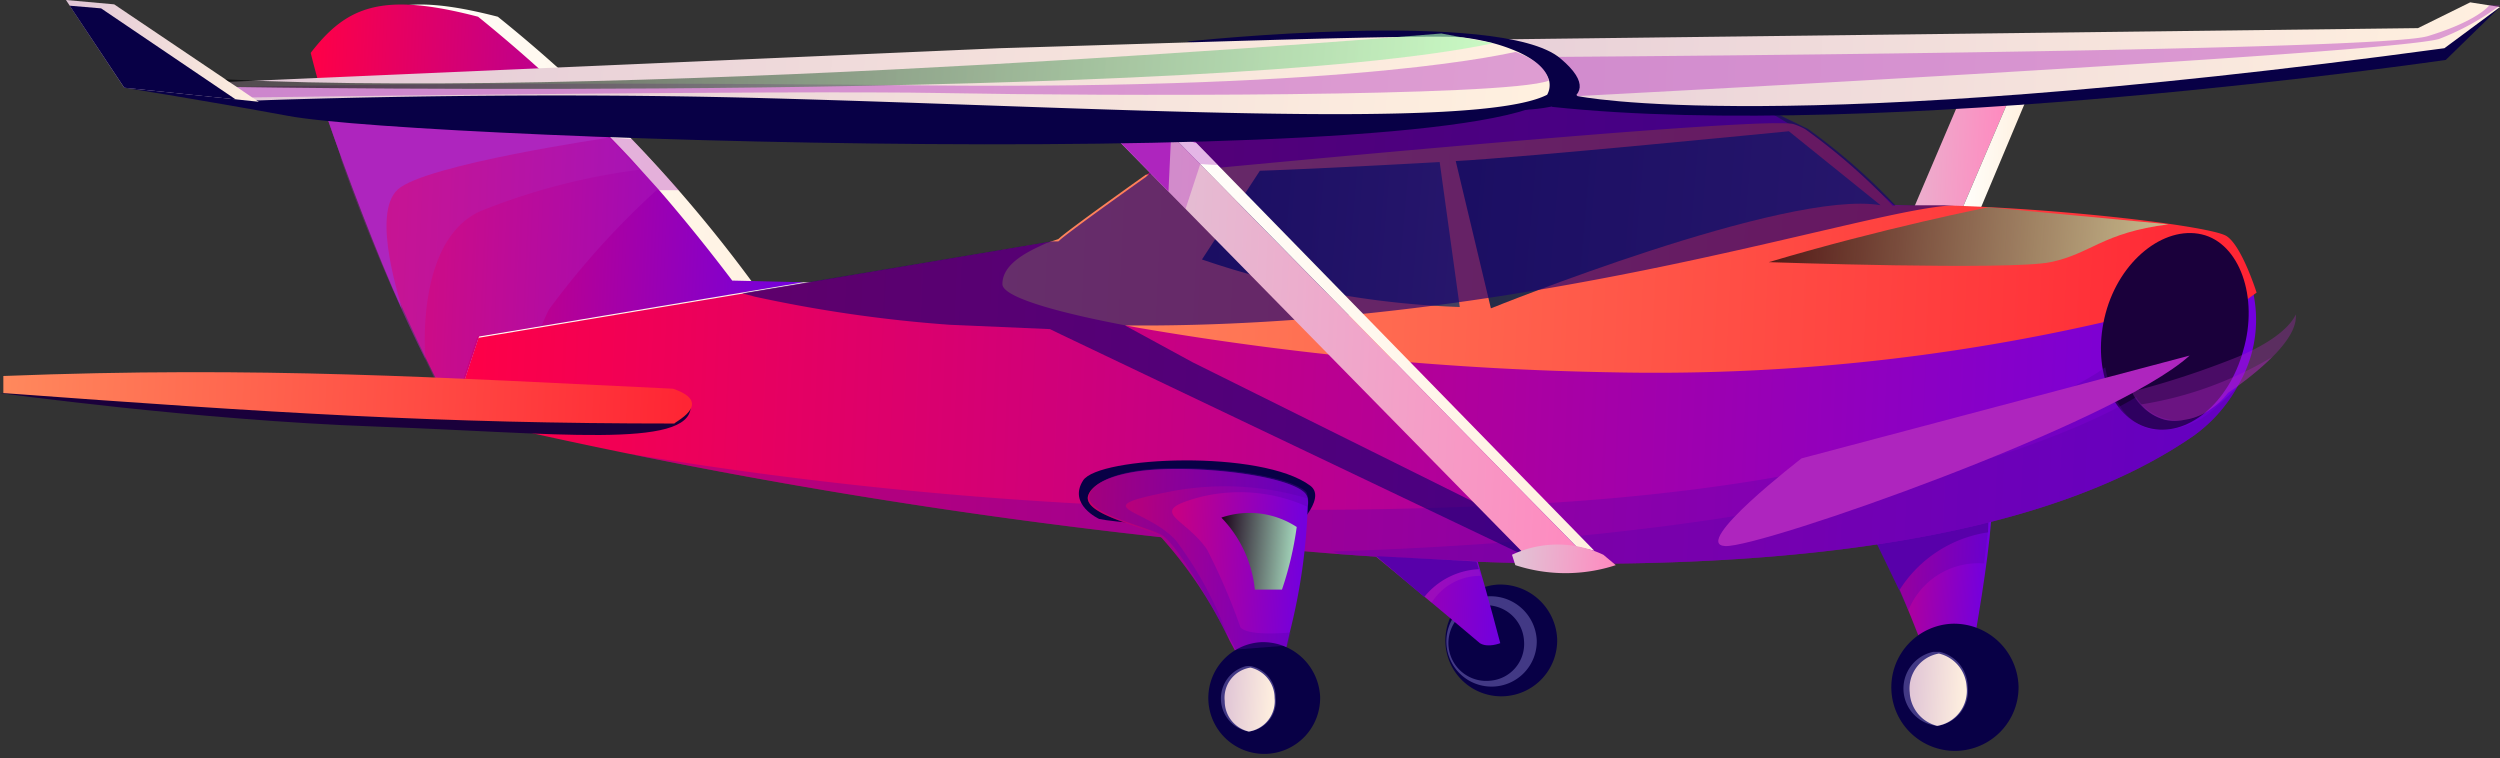 <svg xmlns="http://www.w3.org/2000/svg" xmlns:xlink="http://www.w3.org/1999/xlink" viewBox="0 0 74.67 22.64"><rect x="0" y="0" width="74.67" height="22.64" fill="#333333" stroke="none"/><defs><style>.cls-1{isolation:isolate;}.cls-2{fill:url(#Безымянный_градиент_32);}.cls-3{fill:url(#Безымянный_градиент_33);}.cls-4{fill:url(#Безымянный_градиент_38);}.cls-5{fill:#080046;}.cls-6{fill:#423985;}.cls-7{fill:url(#Безымянный_градиент_15);}.cls-8,.cls-9{fill:#5800aa;}.cls-20,.cls-8{opacity:0.33;}.cls-20,.cls-21,.cls-31,.cls-8,.cls-9{mix-blend-mode:multiply;}.cls-10{fill:url(#Безымянный_градиент_33-2);}.cls-11{fill:url(#Безымянный_градиент_38-2);}.cls-12{fill:url(#Безымянный_градиент_38-3);}.cls-13{fill:url(#Безымянный_градиент_38-4);}.cls-14{fill:url(#Безымянный_градиент_42);}.cls-15{fill:url(#Безымянный_градиент_40);}.cls-16{fill:url(#Безымянный_градиент_34);}.cls-17{fill:#1a003b;}.cls-18{fill:url(#Безымянный_градиент_34-2);}.cls-19{opacity:0.67;fill:url(#Безымянный_градиент_12);}.cls-19,.cls-25,.cls-34{mix-blend-mode:color-dodge;}.cls-20,.cls-21,.cls-31{fill:#ae25be;}.cls-22{fill:url(#Безымянный_градиент_40-2);}.cls-23{fill:url(#Безымянный_градиент_38-5);}.cls-24{fill:url(#Безымянный_градиент_15-2);}.cls-25{opacity:0.84;fill:url(#Безымянный_градиент_12-2);}.cls-26{fill:#170072;opacity:0.66;mix-blend-mode:darken;}.cls-27{fill:url(#Безымянный_градиент_32-2);}.cls-28{fill:url(#Безымянный_градиент_33-3);}.cls-29{fill:url(#Безымянный_градиент_32-3);}.cls-30{fill:url(#Безымянный_градиент_15-3);}.cls-31{opacity:0.41;}.cls-32{fill:url(#Безымянный_градиент_15-4);}.cls-33{fill:url(#Безымянный_градиент_15-5);}.cls-34{opacity:0.64;fill:url(#Безымянный_градиент_12-3);}</style><linearGradient id="Безымянный_градиент_32" x1="55.39" y1="25.17" x2="59.67" y2="25.17" gradientTransform="translate(1.34 -21.03) rotate(2.58)" gradientUnits="userSpaceOnUse"><stop offset="0" stop-color="#e0c5d6"/><stop offset="0.99" stop-color="#ff89bf"/></linearGradient><linearGradient id="Безымянный_градиент_33" x1="58.39" y1="23.1" x2="60.23" y2="23.1" gradientTransform="translate(1.34 -21.03) rotate(2.58)" gradientUnits="userSpaceOnUse"><stop offset="0" stop-color="#fffffc"/><stop offset="0.99" stop-color="#fff0df"/></linearGradient><linearGradient id="Безымянный_градиент_38" x1="54.16" y1="35.62" x2="59.67" y2="35.62" gradientTransform="translate(1.34 -21.03) rotate(2.58)" gradientUnits="userSpaceOnUse"><stop offset="0" stop-color="#ff0046"/><stop offset="0.99" stop-color="#7300de"/></linearGradient><linearGradient id="Безымянный_градиент_15" x1="57.51" y1="39.03" x2="59.22" y2="39.03" gradientTransform="translate(1.34 -21.03) rotate(2.58)" gradientUnits="userSpaceOnUse"><stop offset="0" stop-color="#e0c5d6"/><stop offset="0.99" stop-color="#fff0df"/></linearGradient><linearGradient id="Безымянный_градиент_33-2" x1="9.55" y1="26.71" x2="24.56" y2="26.71" xlink:href="#Безымянный_градиент_33"/><linearGradient id="Безымянный_градиент_38-2" x1="36.6" y1="35.17" x2="45.21" y2="35.17" xlink:href="#Безымянный_градиент_38"/><linearGradient id="Безымянный_градиент_38-3" x1="13.65" y1="28.51" x2="67.38" y2="28.51" xlink:href="#Безымянный_градиент_38"/><linearGradient id="Безымянный_градиент_38-4" x1="8.9" y1="26.73" x2="23.91" y2="26.73" xlink:href="#Безымянный_градиент_38"/><linearGradient id="Безымянный_градиент_42" x1="71.55" y1="-21.02" x2="82.61" y2="-20.56" gradientTransform="matrix(1, -0.05, 0.05, 0.86, -32.44, 24.85)" gradientUnits="userSpaceOnUse"><stop offset="0" stop-color="#78748a"/><stop offset="1" stop-color="#3c4056"/></linearGradient><linearGradient id="Безымянный_градиент_40" x1="29.89" y1="26.19" x2="67.38" y2="26.19" gradientTransform="translate(1.34 -21.03) rotate(2.58)" gradientUnits="userSpaceOnUse"><stop offset="0" stop-color="#ff895d"/><stop offset="0.99" stop-color="#ff2534"/></linearGradient><linearGradient id="Безымянный_градиент_34" x1="43.21" y1="25.19" x2="55.95" y2="25.72" gradientTransform="translate(1.34 -21.03) rotate(2.58)" gradientUnits="userSpaceOnUse"><stop offset="0" stop-color="#222945"/><stop offset="1" stop-color="#454160"/></linearGradient><linearGradient id="Безымянный_градиент_34-2" x1="35.88" y1="25.83" x2="43.67" y2="26.15" xlink:href="#Безымянный_градиент_34"/><linearGradient id="Безымянный_градиент_12" x1="52.79" y1="25.42" x2="64.57" y2="25.91" gradientTransform="translate(1.34 -21.03) rotate(2.58)" gradientUnits="userSpaceOnUse"><stop offset="0"/><stop offset="1" stop-color="#acffb5"/></linearGradient><linearGradient id="Безымянный_градиент_40-2" x1="0.14" y1="32.38" x2="20.8" y2="32.38" xlink:href="#Безымянный_градиент_40"/><linearGradient id="Безымянный_градиент_38-5" x1="32.73" y1="36.68" x2="39.33" y2="36.68" xlink:href="#Безымянный_градиент_38"/><linearGradient id="Безымянный_градиент_15-2" x1="37.09" y1="40.26" x2="38.58" y2="40.26" xlink:href="#Безымянный_градиент_15"/><linearGradient id="Безымянный_градиент_12-2" x1="36.71" y1="35.8" x2="38.98" y2="35.89" xlink:href="#Безымянный_градиент_12"/><linearGradient id="Безымянный_градиент_32-2" x1="32.99" y1="29.52" x2="47.77" y2="29.52" xlink:href="#Безымянный_градиент_32"/><linearGradient id="Безымянный_градиент_33-3" x1="34.65" y1="29.36" x2="47.92" y2="29.36" xlink:href="#Безымянный_градиент_33"/><linearGradient id="Безымянный_градиент_32-3" x1="45.47" y1="35.61" x2="48.58" y2="35.61" xlink:href="#Безымянный_градиент_32"/><linearGradient id="Безымянный_градиент_15-3" x1="34.25" y1="19.88" x2="74.21" y2="19.88" xlink:href="#Безымянный_градиент_15"/><linearGradient id="Безымянный_градиент_15-4" x1="-2.41" y1="9.35" x2="40" y2="9.35" gradientTransform="translate(7.13 -8.92) rotate(4.96)" xlink:href="#Безымянный_градиент_15"/><linearGradient id="Безымянный_градиент_15-5" x1="-4.37" y1="10.6" x2="1.63" y2="10.6" gradientTransform="translate(7.13 -8.92) rotate(4.96)" xlink:href="#Безымянный_градиент_15"/><linearGradient id="Безымянный_градиент_12-3" x1="0.58" y1="9.15" x2="38.21" y2="9.15" gradientTransform="translate(7.13 -8.92) rotate(4.96)" xlink:href="#Безымянный_градиент_12"/></defs><g class="cls-1"><g id="Слой_2" data-name="Слой 2"><g id="interior"><polygon class="cls-2" points="58.57 2.91 55.36 10.44 56.9 10.23 59.99 3 58.57 2.91"/><polygon class="cls-3" points="59.99 3 60.55 2.91 59.02 6.55 58.55 6.37 59.99 3"/><path class="cls-4" d="M54,14.47s0-.64,1.26-.92,3.72,0,4.15.68-.76,6.6-.76,6.6H58s-1.68-4.65-2.27-5.1S53.93,15.08,54,14.47Z"/><path class="cls-5" d="M60.29,20.5a1.9,1.9,0,1,1-2-1.87A1.93,1.93,0,0,1,60.29,20.5Z"/><path class="cls-6" d="M57.86,21.68h0a1.12,1.12,0,0,1-.12-2.21h.2a1.08,1.08,0,0,1,.83,1A1.06,1.06,0,0,1,57.86,21.68Z"/><path class="cls-7" d="M57.86,21.68a1.08,1.08,0,0,1-.82-1,1.06,1.06,0,0,1,.87-1.16,1.08,1.08,0,0,1,.83,1A1.06,1.06,0,0,1,57.86,21.68Z"/><path class="cls-8" d="M57,18.23a2.25,2.25,0,0,1,2.26-1.4l.15-1.25-3.32.67Z"/><path class="cls-9" d="M56.73,17.63a3.78,3.78,0,0,1,2.65-1.73l0-.32-3.32.67Z"/><path class="cls-10" d="M24.59,8.43l-2.12,0A42.38,42.38,0,0,0,14.87.5C12-.24,11,.16,9.88,1.57a50.74,50.74,0,0,0,4.27,10.79l.75-2.3Z"/><path class="cls-5" d="M46.51,19.1a1.67,1.67,0,1,1-1.76-1.64A1.7,1.7,0,0,1,46.51,19.1Z"/><path class="cls-6" d="M45.9,19.13a1.35,1.35,0,1,1-1.43-1.32A1.38,1.38,0,0,1,45.9,19.13Z"/><path class="cls-5" d="M45.52,19.15a1.1,1.1,0,0,1-1,1.18,1.13,1.13,0,1,1,1-1.18Z"/><path class="cls-11" d="M36.42,13.54s0-.56,1.49-.79,4.46.09,5,.65,1.9,5.81,1.9,5.81-.37.15-.61,0c0,0-4.87-4.13-5.59-4.52C38,14.38,36.4,14.07,36.42,13.54Z"/><path class="cls-12" d="M66.83,11.54h0A4.5,4.5,0,0,1,65.54,13C60.08,16.8,49.9,17.28,40,16.55a175.64,175.64,0,0,1-21.23-3c-3.24-.66-5.24-1.16-5.24-1.16l.76-2.3,7.89-1.32,9.44-1.59h0L32,7.08c.74-.67,1.43-1.25,2.14-1.78l.12-.09h0a25.86,25.86,0,0,1,2.85-1.82,55.59,55.59,0,0,1,13.83-1A20,20,0,0,1,53.7,3.87a25.49,25.49,0,0,1,2.87,2.26l1.85.07c4.59.2,7.39.56,8.16,1A3.84,3.84,0,0,1,66.83,11.54Z"/><path class="cls-13" d="M24,8.43l-7.77,1.3-1.92.32-.76,2.3a59.76,59.76,0,0,1-3.46-8c-.31-.94-.58-1.85-.81-2.77,1.09-1.42,2.16-1.82,5-1.08a45.08,45.08,0,0,1,4.56,4.24l.83.92c.72.83,1.45,1.73,2.2,2.72Z"/><path class="cls-14" d="M49.1,2.51c0-.26-2.5-.34-5.55-.17S38,2.85,38,3.11s2.5.34,5.56.18S49.12,2.78,49.1,2.51Z"/><path class="cls-15" d="M66.93,9.08a1.89,1.89,0,0,0-1-2c-1.27-.54-3,2.52-3,2.52h0a60,60,0,0,1-14.78,1.52A92.93,92.93,0,0,1,34,9.79c-2.48-.45-4.08-.93-4.06-1.31,0-.63.83-1,1.32-1.22l.35-.12h0l.08-.07h0c.54-.44,2.53-1.85,2.53-1.85h0c.79-.08,18.51-1.79,19.36-1.51a1.87,1.87,0,0,1,.34.15,18.17,18.17,0,0,1,2.61,2.28c.55,0,1.13,0,1.74,0,3.55.11,7.77.62,8.23.91s.9,1.69.9,1.69Z"/><path class="cls-16" d="M43.48,4.81l1.05,4.4s8.83-3.57,11.64-3.08L53.43,3.92S45.43,4.71,43.48,4.81Z"/><path class="cls-17" d="M67,10.47c-.43,1.58-1.69,2.62-2.83,2.31s-1.7-1.84-1.28-3.42S64.63,6.74,65.76,7,67.47,8.88,67,10.47Z"/><path class="cls-18" d="M43.6,9.17,43,4.84s-3.54.2-5.37.26L35.9,7.75A26.72,26.72,0,0,0,43.6,9.17Z"/><path class="cls-19" d="M59.39,6.19s-3.14.62-6.56,1.64c0,0,7.19.25,8.41,0s1.55-.88,3.53-1.13Z"/><path class="cls-20" d="M20.28,5.68l-.67,0A24.22,24.22,0,0,0,16.4,9.24a5,5,0,0,0-.22.49l-1.92.32-.76,2.3c-.28-.55-.54-1.08-.79-1.61h0a53.8,53.8,0,0,1-2.53-6c0-.13-.35-1-.39-1.17l9.08.58Z"/><path class="cls-20" d="M19.1,5.07a19.25,19.25,0,0,0-4.76,1.24c-1.94.89-1.64,4.33-1.63,4.43-.26-.52-.49-1-.72-1.52h0C11.27,7.63,10.28,5,9.79,3.56l8.41.55Z"/><path class="cls-21" d="M12,9.22C11.27,7.63,10.28,5,9.79,3.56l8.41.55h0s-5.5.8-6.32,1.55S12,9.09,12,9.22Z"/><path class="cls-17" d="M0,11.74s5.86.81,11.21,1,9.39.68,9.42-.59Z"/><path class="cls-22" d="M20.1,11.61c-7-.33-12.26-.68-20-.38l0,.51c8,.59,13,.91,20.05.91C20.05,12.65,21.4,12.05,20.1,11.61Z"/><path class="cls-8" d="M66.83,11.54h0A4.5,4.5,0,0,1,65.54,13C60.08,16.8,49.9,17.28,40,16.55a175.64,175.64,0,0,1-21.23-3h0a123.16,123.16,0,0,0,24.62,1.6c14.54-.39,19.49-4.18,19.49-4.18a3.09,3.09,0,0,0,.48,1.22,1.54,1.54,0,0,0,.9.64,2.4,2.4,0,0,0,1.8-.55A7,7,0,0,0,66.83,11.54Z"/><path class="cls-8" d="M66.83,11.55A4.5,4.5,0,0,1,65.54,13C60.08,16.8,49.9,17.28,40,16.55l-.19-.08C55,16,61.58,13.06,63.31,12.14c.34-.18.49-.28.49-.28a1.51,1.51,0,0,0,2.21.37A4.45,4.45,0,0,0,66.83,11.55Z"/><path class="cls-20" d="M66.55,11.73a2.42,2.42,0,0,1-.61.55,1.67,1.67,0,0,1-.69.26,1.42,1.42,0,0,1-.58,0,1.56,1.56,0,0,1-1-.84h0a25.67,25.67,0,0,0,3.19-1.05c1.4-.59,1.67-1.16,1.71-1.26C68.64,10.12,67.51,11.07,66.55,11.73Z"/><path class="cls-20" d="M67.87,10.66a9.08,9.08,0,0,1-1.32,1.07,2.42,2.42,0,0,1-.61.55,1.67,1.67,0,0,1-.69.26,1.42,1.42,0,0,1-.58,0,1.36,1.36,0,0,1-.72-.46h0A11,11,0,0,0,67.87,10.66Z"/><path class="cls-5" d="M32.83,15.5s-.94-.43-.48-1.15,5.34-.93,6.79.16c.52.4-.55,1.37-.55,1.37S33.74,15.7,32.83,15.5Z"/><path class="cls-23" d="M38.52,18.9l-.09.39a0,0,0,0,1,0,0c-.15.71-.28,1.2-.28,1.2h-.71s-.23-.45-.56-1.07h0l-.15-.28h0A12.63,12.63,0,0,0,34.64,16c-.53-.29-2.18-.61-2.15-1.14,0,0,0-.56,1.49-.78s4.45.08,5,.65a.4.4,0,0,1,.08.16h0a.88.88,0,0,1,0,.24h0A17.71,17.71,0,0,1,38.52,18.9Z"/><path class="cls-5" d="M39.43,20.82a1.67,1.67,0,1,1-1.76-1.64A1.71,1.71,0,0,1,39.43,20.82Z"/><path class="cls-6" d="M37.3,21.85h0a1,1,0,0,1-.1-1.95.55.55,0,0,1,.18,0,.93.93,0,0,1,.72.91A.92.92,0,0,1,37.3,21.85Z"/><path class="cls-24" d="M37.3,21.85a.93.93,0,0,1-.72-.91.91.91,0,0,1,.77-1,.93.93,0,0,1,.72.91A.92.92,0,0,1,37.3,21.85Z"/><path class="cls-8" d="M39.06,15.14h0a4.91,4.91,0,0,0-3.19-.3c-1.69.45-.49.59.18,1.57a18.31,18.31,0,0,1,1,2.33c.25.28,1.5.15,1.5.15l-.09.39v0h0l-1.55.12h0c-.67-1.24-1.75-3.17-2.23-3.43s-2.18-.61-2.15-1.14c0,0,0-.56,1.49-.78s4.45.08,5,.65A.71.71,0,0,1,39.06,15.14Z"/><path class="cls-8" d="M35.12,16.14a11.09,11.09,0,0,1,1.6,3A12.63,12.63,0,0,0,34.64,16c-.53-.29-2.18-.61-2.15-1.14,0,0,0-.56,1.49-.78s4.45.08,5,.65a.4.4,0,0,1,.08.16,8.59,8.59,0,0,0-4.2-.19C32.41,15.19,34.22,15.16,35.12,16.14Z"/><path class="cls-20" d="M42.76,18a1.71,1.71,0,0,1,1.47-.8l-.13-.44-3-.13Z"/><path class="cls-9" d="M42.54,17.83A2.23,2.23,0,0,1,44.17,17l-.07-.23-3-.16Z"/><path class="cls-25" d="M38.73,15.74a2.58,2.58,0,0,0-2.25-.28,3.62,3.62,0,0,1,1,2.15l.81,0A10,10,0,0,0,38.73,15.74Z"/><path class="cls-21" d="M53.81,13.69s-3.34,2.57-2.28,2.62,11.64-3.66,13.87-5.69Z"/><path class="cls-26" d="M35.62,10.82l11.11,5.52-1.14.28L31.71,10l-.35-.17-3-.13a41.2,41.2,0,0,1-5.82-.84l-.37-.1,9.23-1.55.09,0,.12,0h0l.08-.07h0c.54-.44,2.53-1.85,2.53-1.85h0L35.62,4,50.55,2.17,54,3.85a18.17,18.17,0,0,1,2.61,2.28c.55,0,1.13,0,1.74,0l.11,0h0c-2.4,0-12.21,3.49-23.86,3.59-.19,0-.38,0-.57,0h-.43Z"/><polygon class="cls-27" points="33.24 4.03 45.59 16.61 47.45 16.7 34.89 3.93 33.24 4.03"/><polygon class="cls-28" points="34.89 3.93 47.09 16.33 47.62 16.45 35.35 3.88 34.89 3.93"/><polygon class="cls-20" points="35.41 6.24 35.85 4.9 36.37 4.93 35.35 3.88 33.24 4.03 35.41 6.24"/><polygon class="cls-21" points="34.9 5.72 34.98 4.01 35.74 4.28 35.35 3.88 33.24 4.03 34.9 5.72"/><path class="cls-29" d="M45.16,16.57a3.2,3.2,0,0,1,2.73,0l.37.31a4.83,4.83,0,0,1-3,0Z"/><path class="cls-5" d="M72.51,1.08,74.67.21,73.05,1.79S56.18,4.25,46.34,3.19l.83-.74Z"/><path class="cls-30" d="M47.12,2.87s6,1.27,25.89-1.43L74.67.21,73.78.07,72.22.84l-37.6.46S45.5,1.22,47.12,2.87Z"/><path class="cls-31" d="M46.42,1.7S71,1.54,72.51,1.08,74.35.16,74.35.16l.32,0a7.6,7.6,0,0,1-1.81,1C71.5,1.6,47.12,2.87,47.12,2.87Z"/><path class="cls-5" d="M35.45,1.24s9.36-1,11.15.5-1.11,1.54-1.11,1.54Z"/><path class="cls-5" d="M3.71,2.62S6.1,3,8.6,3.46c4,.76,38.86,1.84,37.95-1Z"/><path class="cls-32" d="M46.21,2.83c-2.1,1.08-13.39.37-23.43.1h0C15,2.72,7.73,3,7.73,3l-4-.42L29.86,1.44c4.76-.14,13-.43,13.85-.32a7.11,7.11,0,0,1,.89.17,5.18,5.18,0,0,1,.67.23c.7.3.93.63,1,.89h0A.59.59,0,0,1,46.21,2.83Z"/><polygon class="cls-33" points="3.71 2.62 1.97 0 3.41 0.13 7.73 3.04 3.71 2.62"/><path class="cls-31" d="M46.26,2.41h0c-1.31.49-13.38.46-18.08.37s-20.65.13-20.65.13L7.08,2.6s7.1-.19,20.45-.05,17.65-1,17.74-1C46,1.82,46.2,2.15,46.26,2.41Z"/><path class="cls-34" d="M6.73,2.37l.35.23s29.14.47,37.52-1.31L43.05,1S19.22,3,6.73,2.37Z"/><polygon class="cls-5" points="7.04 2.97 3.02 0.25 2.08 0.17 3.71 2.62 7.04 2.97"/></g></g></g></svg>